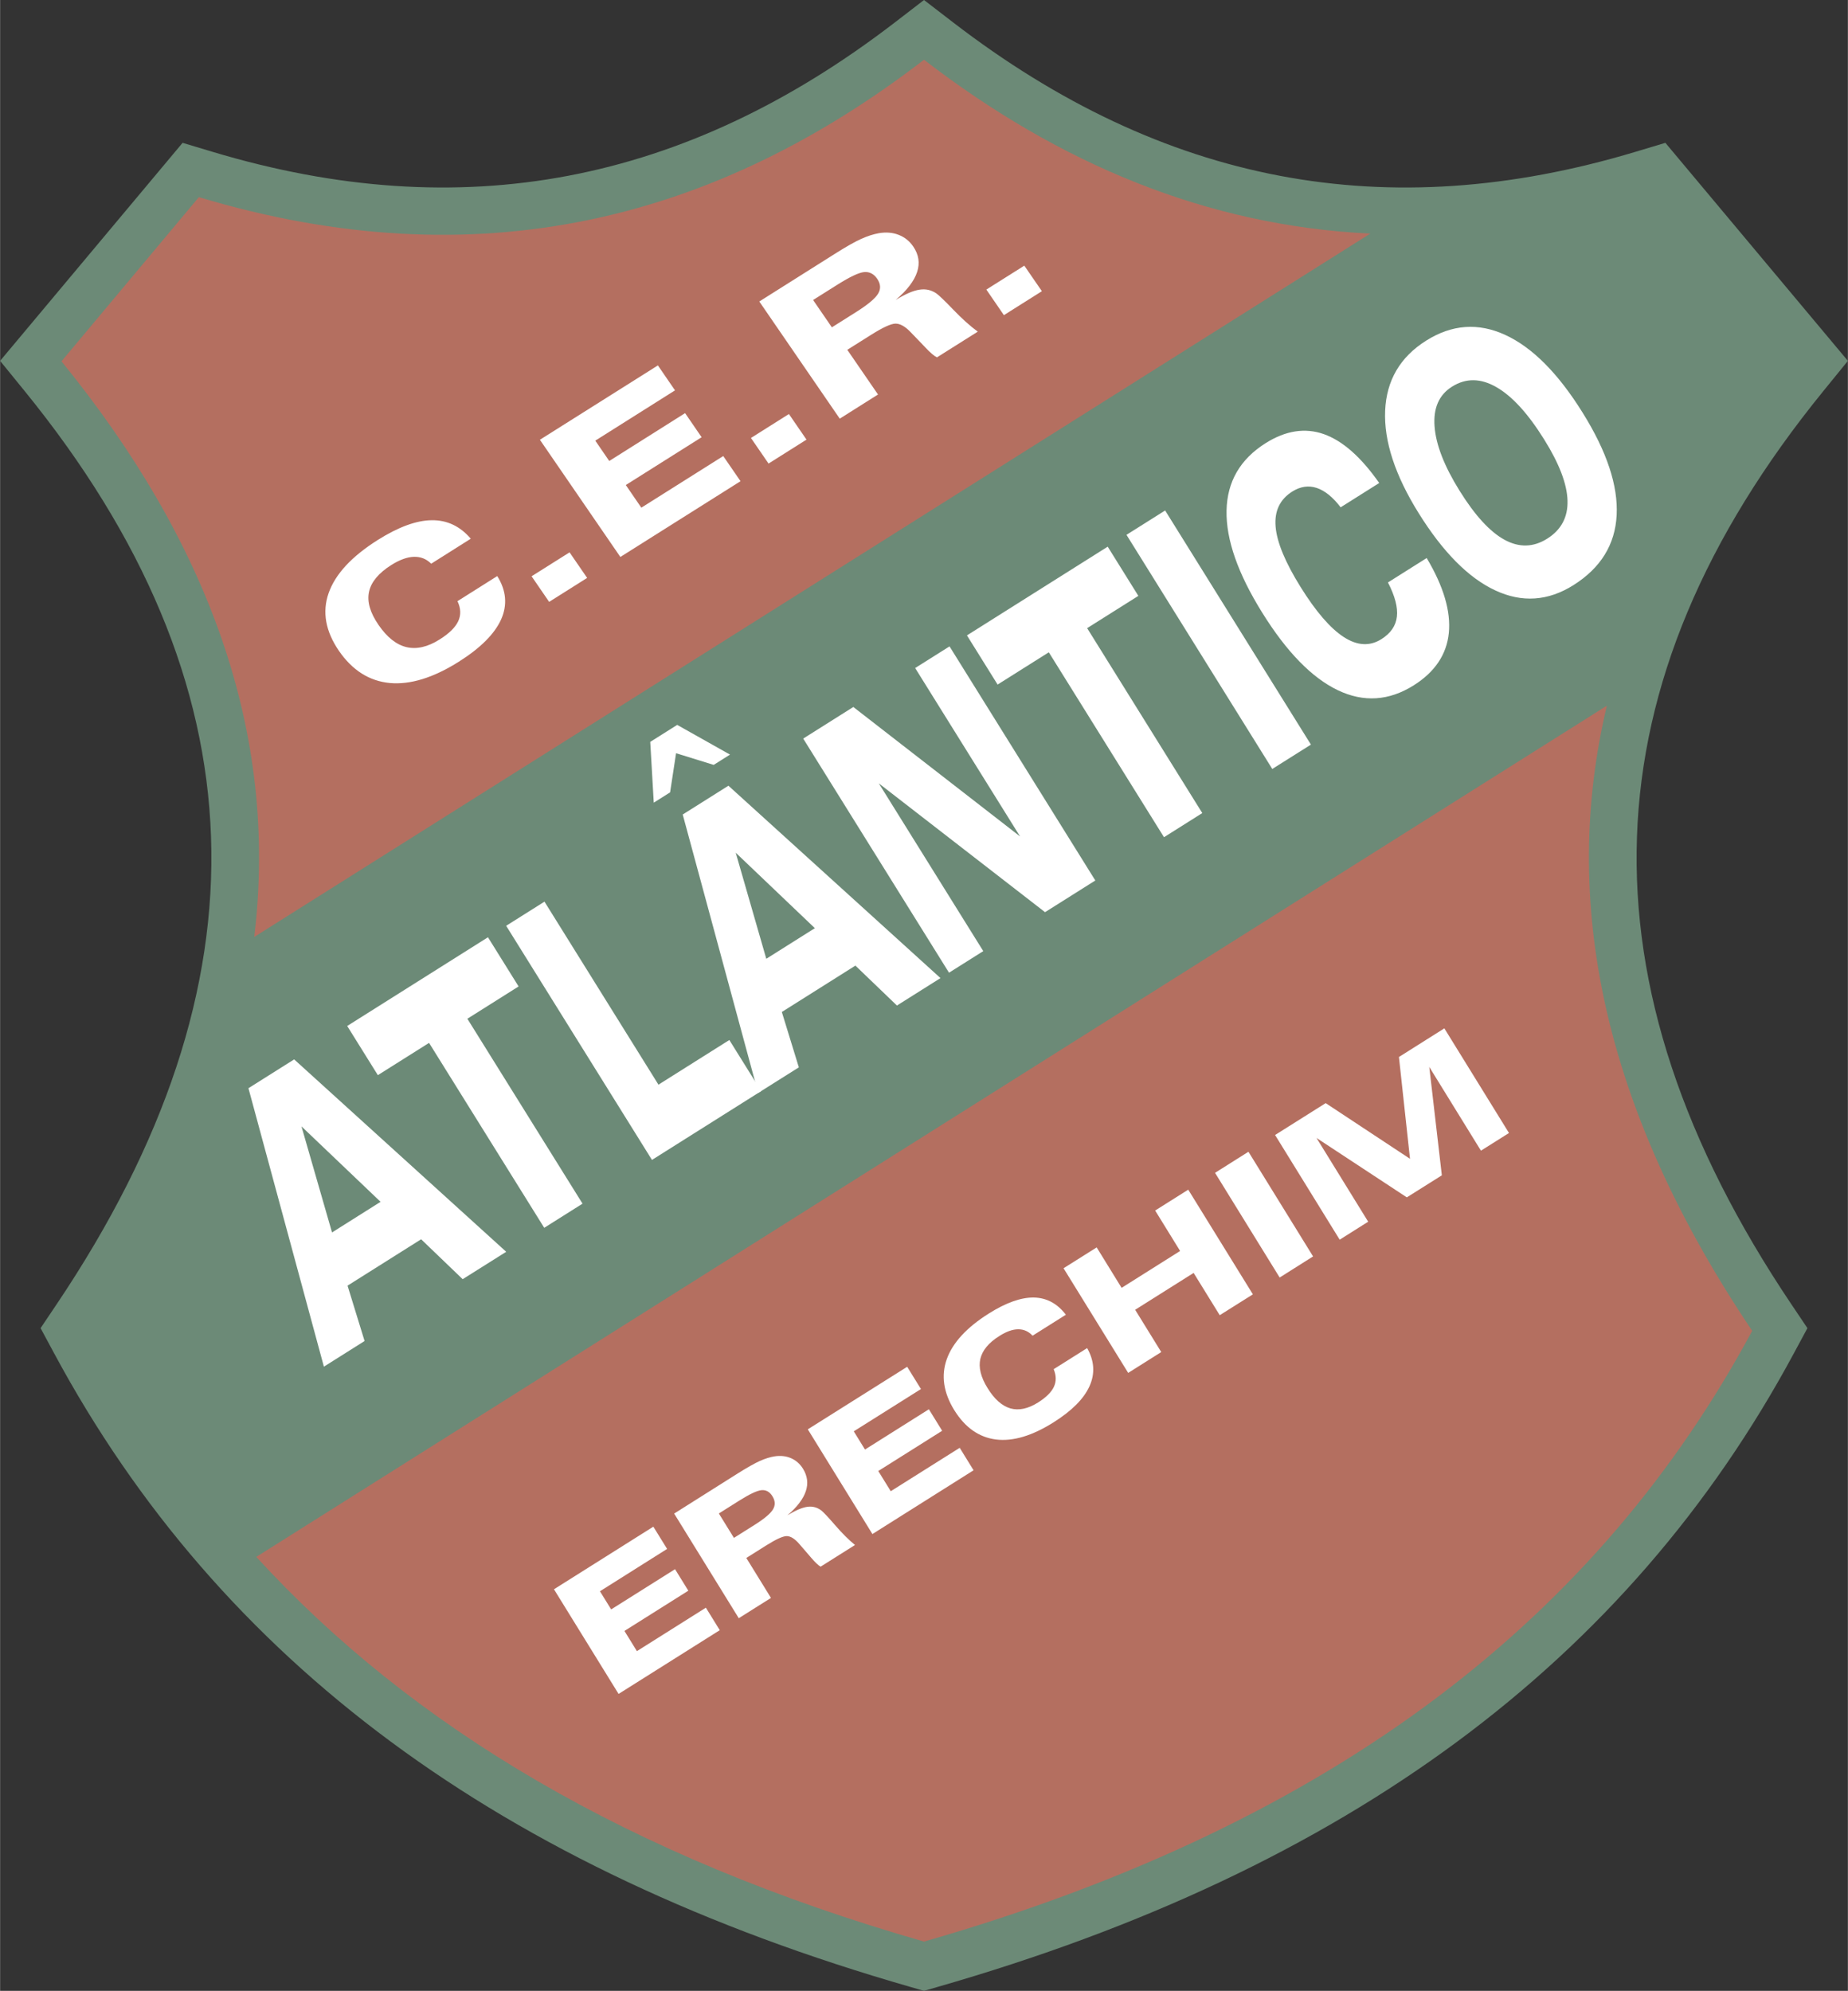 <svg xmlns="http://www.w3.org/2000/svg" width="2321" height="2500" viewBox="0 0 550.539 593.056"><rect x="0" y="0" width="550.539" height="593.056" fill="#333333" stroke="none"/><path d="M266.669 6.618C203.964 54.864 137.435 67.492 63.28 45.222l-8.903-2.676L0 107.5l7.347 9.028c70.87 87.121 73.971 176.106 9.466 272.049l-4.747 7.065 4.032 7.49c49.5 91.952 133.004 153.71 255.281 188.803l3.89 1.12 3.886-1.12c122.275-35.093 205.781-96.851 255.285-188.803l4.037-7.49-4.752-7.065c-64.508-95.939-61.406-184.925 9.469-272.049l7.344-9.03-54.383-64.952-8.9 2.676c-74.158 22.272-140.68 9.642-203.383-38.604L275.27 0l-8.601 6.618z" fill="#6c8a77"/><path d="M478.725 210.219L76.331 463.782c46.243 50.49 110.722 89.276 198.939 114.598 124.132-35.626 201.451-97.79 246.751-181.932-44.779-66.595-57.07-128.356-43.296-186.229zM275.27 17.798C213.207 65.55 142.515 83.745 59.224 58.73l-40.935 48.897c43.542 53.523 64.793 110.371 57.437 171.48L408.23 69.589c-48.673-2.337-92.654-20.777-132.96-51.791z" fill="#b46f60"/><path d="M148.122 171.604c2.697 4.302 3.076 8.598 1.15 12.924-1.946 4.308-6.151 8.522-12.611 12.594-7.587 4.783-14.45 6.899-20.544 6.342-6.1-.582-11.162-3.766-15.173-9.597-3.996-5.846-5.028-11.586-3.054-17.211 1.995-5.643 6.863-10.901 14.655-15.817 6.136-3.857 11.471-5.819 16.045-5.87 4.577-.063 8.464 1.776 11.643 5.507l-11.789 7.444c-1.435-1.435-3.164-2.107-5.165-2.052-1.995.066-4.229.881-6.7 2.428-3.79 2.398-6.03 5.065-6.654 7.974-.642 2.924.3 6.215 2.822 9.878 2.534 3.696 5.315 5.903 8.34 6.624 3.03.711 6.321-.042 9.86-2.279 2.849-1.786 4.686-3.597 5.549-5.443.86-1.862.793-3.851-.224-5.967l11.85-7.479zM163.588 179.294l-5.234-7.626 11.316-7.129 5.235 7.616-11.317 7.139zM184.804 165.913l-23.973-34.911 35.156-22.151 5.096 7.435-23.75 14.98 4.156 6.06 22.602-14.256 4.923 7.178-22.59 14.238 4.625 6.747 24.407-15.379 5.147 7.491-35.799 22.568zM228.955 138.092l-5.244-7.626 11.313-7.132 5.235 7.623-11.304 7.135zM242.227 89.367l5.595 8.141 7.311-4.611c3.448-2.177 5.598-3.981 6.464-5.422.871-1.438.759-2.916-.288-4.454-1.017-1.465-2.331-2.128-3.933-1.964-1.595.172-4.19 1.414-7.844 3.708l-7.305 4.602zm7.943 35.347L226.2 89.812l22.542-14.219c3.303-2.089 5.897-3.557 7.753-4.399 1.89-.856 3.648-1.426 5.295-1.722 2.161-.364 4.136-.215 5.906.481 1.777.679 3.242 1.844 4.351 3.458 1.662 2.422 2.05 4.956 1.174 7.604-.851 2.648-2.985 5.437-6.391 8.346 2.849-1.764 5.216-2.793 7.102-3.066 1.873-.294 3.554.097 5.068 1.144.768.551 2.457 2.165 5.025 4.841 2.561 2.664 4.977 4.835 7.266 6.515l-12.158 7.656c-.805-.369-1.963-1.359-3.458-2.937-.196-.206-.333-.357-.451-.481l-3.974-4.126c-1.62-1.687-3.113-2.513-4.466-2.503-1.347.009-3.814 1.147-7.411 3.42l-6.957 4.381 9.152 13.314-11.398 7.195zM299.076 93.884l-5.23-7.623 11.31-7.123 5.237 7.607-11.317 7.139zM184.274 504.604l-19.251-31.176 29.608-18.649 4.099 6.63-20.008 12.612 3.339 5.407 19.033-11.983 3.957 6.407-19.033 11.988 3.714 6.018 20.55-12.945 4.138 6.702-30.146 18.989zM214.148 450.85l4.493 7.271 6.157-3.875c2.906-1.828 4.729-3.372 5.47-4.602.751-1.253.697-2.555-.151-3.917-.817-1.332-1.893-1.932-3.225-1.829-1.325.121-3.515 1.145-6.582 3.07l-6.162 3.882zm5.934 31.2l-19.251-31.17 18.981-11.977c2.792-1.749 4.975-2.979 6.539-3.693 1.581-.702 3.049-1.162 4.423-1.38 1.798-.267 3.436-.085 4.898.562 1.465.643 2.649 1.689 3.549 3.131 1.325 2.155 1.61 4.39.832 6.702-.769 2.301-2.588 4.705-5.474 7.175 2.404-1.471 4.387-2.318 5.955-2.537 1.566-.205 2.955.17 4.19 1.133.636.515 2.004 1.955 4.081 4.359 2.086 2.416 4.054 4.365 5.906 5.885l-10.244 6.454c-.651-.351-1.587-1.247-2.81-2.651-.157-.194-.275-.327-.363-.43l-3.221-3.73c-1.32-1.514-2.541-2.271-3.666-2.294-1.118-.024-3.186.914-6.222 2.827l-5.854 3.688 7.347 11.903-9.596 6.043zM259.9 456.977l-19.25-31.194 29.607-18.63 4.105 6.63-20.017 12.594 3.343 5.425 19.035-11.994 3.953 6.405-19.032 11.988 3.718 6.019 20.546-12.933 4.129 6.696-30.137 18.994zM323.877 401.583c2.162 3.826 2.396 7.61.695 11.37-1.695 3.742-5.262 7.32-10.703 10.747-6.395 4.039-12.123 5.734-17.16 5.11-5.074-.647-9.215-3.566-12.436-8.761-3.215-5.231-3.955-10.293-2.211-15.191 1.768-4.893 5.91-9.403 12.473-13.545 5.146-3.251 9.627-4.837 13.43-4.795 3.809.072 7.006 1.762 9.572 5.128l-9.924 6.249c-1.168-1.277-2.604-1.913-4.262-1.913-1.66.006-3.518.659-5.602 1.979-3.215 2.01-5.104 4.311-5.697 6.848-.574 2.543.141 5.462 2.174 8.719 2.029 3.3 4.305 5.298 6.799 6.024 2.514.696 5.25.109 8.242-1.773 2.385-1.508 3.959-3.064 4.709-4.675.74-1.599.715-3.342-.072-5.237l9.973-6.284zM316.848 377.8l9.869-6.212 7.428 12.049 17.431-10.984-7.433-12.049 9.855-6.211 19.26 31.181-9.875 6.212-7.779-12.594-17.42 10.978 7.775 12.594-9.852 6.212-19.259-31.176zM381.238 380.561l-19.254-31.188 9.95-6.278 19.259 31.181-9.955 6.285zM399.119 369.293l-19.248-31.188 15.076-9.494 25.121 16.584-3.295-30.328 13.528-8.531 19.26 31.176-8.356 5.261-15.393-24.945 3.743 32.29-10.432 6.563-26.906-17.692 15.39 24.946-8.488 5.358zM98.897 367.132l14.465-9.119-23.571-22.475 9.106 31.594zm-2.422 39.984l-22.481-82.949 13.623-8.585 63.175 57.313-12.97 8.162-12.376-11.892-21.924 13.816 5.074 16.493-12.121 7.642zM162.12 365.751l-34.312-55.086-15.258 9.615-9.13-14.652 41.935-26.428 9.13 14.652-15.264 9.621 34.313 55.085-11.414 7.193zM194.222 345.528l-43.442-69.744 11.413-7.192 33.96 54.522 21.119-13.308 9.482 15.221-32.532 20.501z" fill="#fff"/><path d="M228.28 285.611l14.471-9.118-23.577-22.476 9.106 31.594zm-2.422 39.973l-22.475-82.949L217 234.056l63.18 57.308-12.975 8.173-12.375-11.892-21.918 13.816 5.068 16.493-12.122 7.63zm-31.103-86.479l-1.047-18.104 8.028-5.062 15.736 8.852-4.862 3.063-11.208-3.476-1.78 11.662-4.867 3.065zM282.723 289.759l-43.442-69.744 14.931-9.41 49.673 38.557L272.636 199l10.239-6.449 43.436 69.738-14.979 9.439-49.527-38.374 31.121 49.975-10.203 6.43zM346.775 249.398l-34.318-55.085-15.258 9.615-9.131-14.653 41.936-26.428 9.131 14.658-15.258 9.615 34.305 55.085-11.407 7.193zM379.035 229.066l-43.437-69.744 11.517-7.253 43.436 69.744-11.516 7.253zM425.039 166.231c5.049 8.464 7.229 15.899 6.6 22.324-.654 6.412-4.143 11.613-10.428 15.578-7.41 4.668-14.967 5.159-22.68 1.459-7.715-3.706-15.209-11.388-22.463-23.038-7.277-11.674-10.826-21.815-10.656-30.438.17-8.627 4.045-15.312 11.637-20.101 5.971-3.76 11.746-4.656 17.328-2.7 5.607 1.98 11.105 6.83 16.518 14.567l-11.492 7.242c-2.324-3.052-4.723-4.978-7.156-5.782-2.422-.787-4.844-.43-7.254 1.083-3.705 2.338-5.363 5.837-4.965 10.481.389 4.632 2.871 10.619 7.424 17.934 4.59 7.375 8.889 12.352 12.908 14.949 3.996 2.579 7.738 2.785 11.189.605 2.773-1.744 4.311-3.99 4.613-6.721.314-2.743-.582-6.133-2.664-10.166l11.541-7.276zM434.883 146.257c4.566 7.326 9.01 12.164 13.357 14.543 4.359 2.367 8.598 2.258 12.703-.333 4.189-2.634 6.199-6.424 6.055-11.365-.146-4.923-2.459-10.989-6.939-18.17-4.82-7.732-9.555-12.927-14.252-15.609-4.676-2.694-9.096-2.744-13.225-.14-3.875 2.44-5.605 6.388-5.195 11.837.4 5.457 2.894 11.862 7.496 19.237zm33.883 28.051c-7.557 4.753-15.318 5.287-23.287 1.568-7.98-3.711-15.596-11.395-22.861-23.062-7.023-11.28-10.342-21.44-9.955-30.473.389-9.034 4.469-15.99 12.219-20.871 7.678-4.837 15.537-5.407 23.59-1.688 8.053 3.711 15.729 11.419 23.031 23.152 7.217 11.571 10.584 21.736 10.135 30.516-.449 8.779-4.747 15.73-12.872 20.858z" fill="#fff"/></svg>